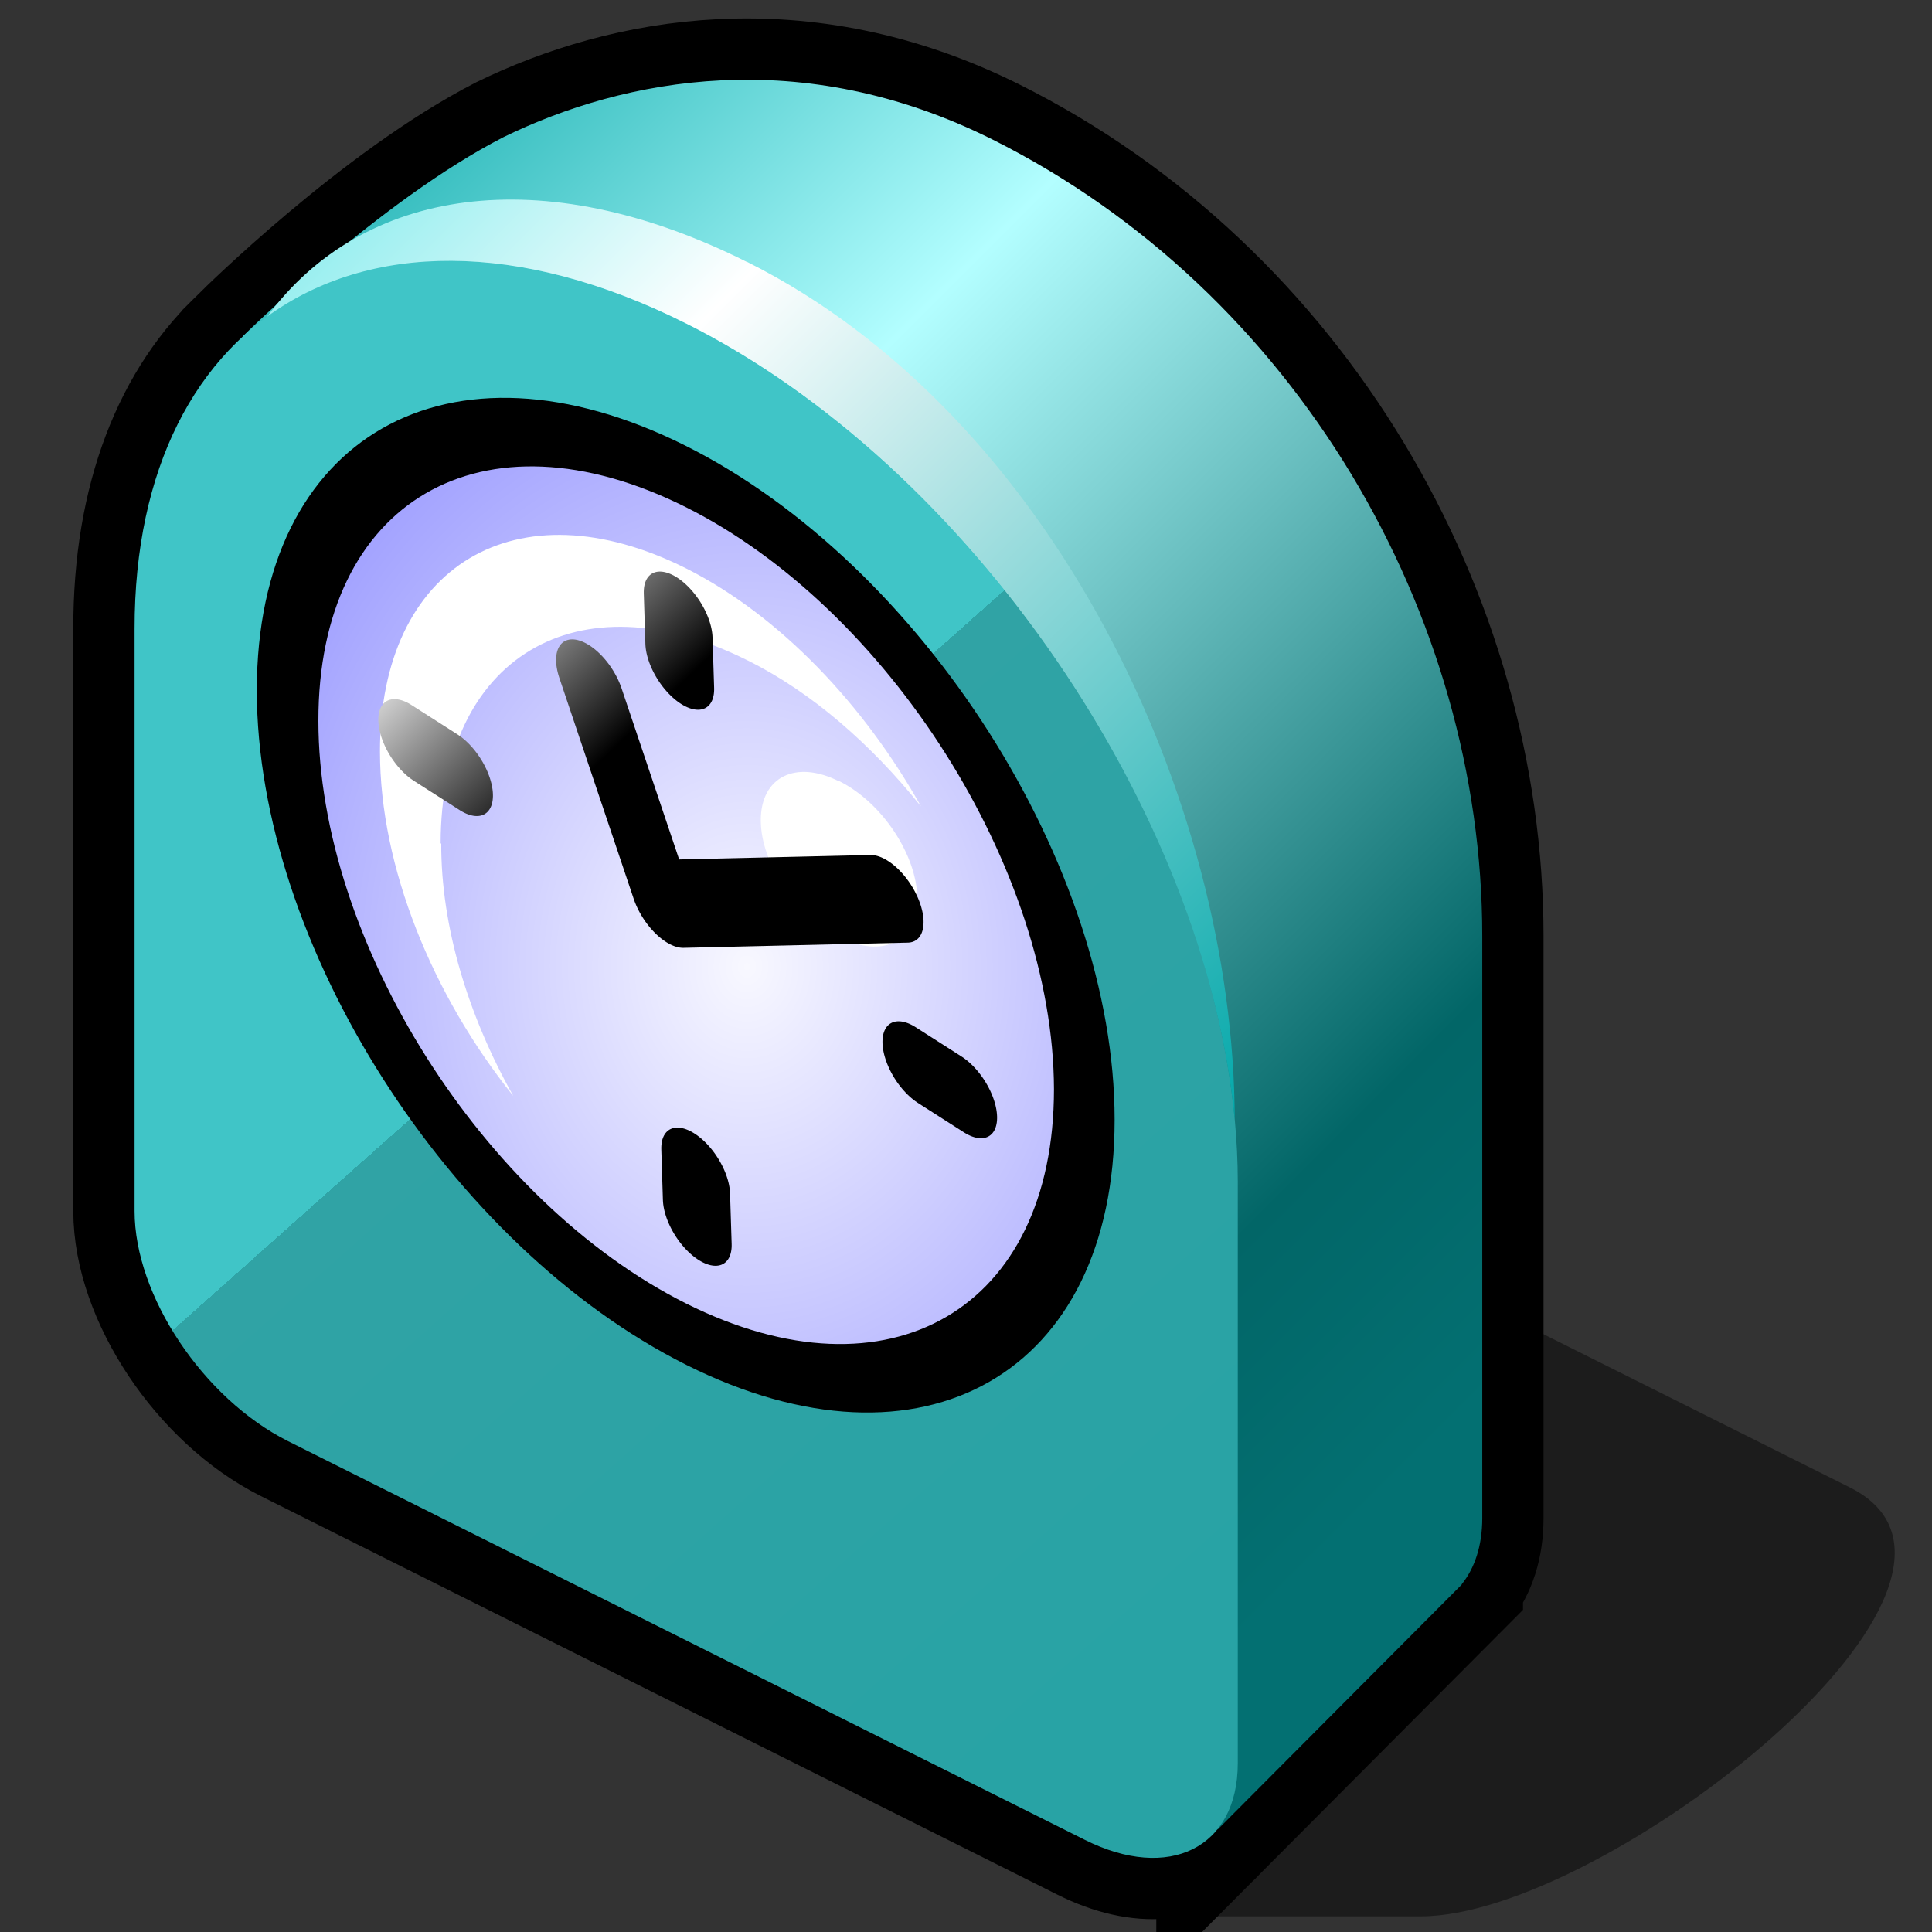 <?xml version="1.0" encoding="UTF-8" standalone="no"?>
<svg
   version="1.1"
   width="28"
   height="28"
   color-interpolation="linearRGB"
   id="svg55"
   sodipodi:docname="reloj.svg"
   inkscape:version="1.2.2 (b0a8486541, 2022-12-01)"
   xmlns:inkscape="http://www.inkscape.org/namespaces/inkscape"
   xmlns:sodipodi="http://sodipodi.sourceforge.net/DTD/sodipodi-0.dtd"
   xmlns="http://www.w3.org/2000/svg"
   xmlns:svg="http://www.w3.org/2000/svg">
  <rect width="100%" height="100%" fill="#333333" stroke="none"/>
  <defs
     id="defs59" />
  <sodipodi:namedview
     id="namedview57"
     pagecolor="#ffffff"
     bordercolor="#000000"
     borderopacity="0.25"
     inkscape:showpageshadow="2"
     inkscape:pageopacity="0.0"
     inkscape:pagecheckerboard="0"
     inkscape:deskcolor="#d1d1d1"
     showgrid="false"
     inkscape:zoom="12.9375"
     inkscape:cx="30.415459"
     inkscape:cy="25.816425"
     inkscape:window-width="1920"
     inkscape:window-height="1008"
     inkscape:window-x="0"
     inkscape:window-y="0"
     inkscape:window-maximized="1"
     inkscape:current-layer="svg55" />
  <g
     id="g53"
     transform="matrix(0.444,0,0,0.444,-0.718,-0.643)">
    <path
       style="fill:#000000;fill-opacity:0.443"
       d="M 62,50 50,44 40,64 h 8 c 6,0 20,-11 14,-14 z"
       id="path2" />
    <path
       style="fill:none;stroke:#000000;stroke-width:4"
       d="M 49.33,53.17 V 53.16 C 49.75,52.64 50,51.91 50,51 V 32 C 50,21.52 43.94,10.97 34.01,6 27.77,2.88 22,4 18.06,5.92 14,8 9.56,12.41 9.56,12.41 v 0.01 C 7.32,14.46 6,17.72 6.01,21.98 v 19 c 0,2.76 2.24,6.12 5.01,7.51 l 26,13.01 c 1.85,0.93 3.46,0.73 4.34,-0.34 v 0.01 z"
       id="path4" />
    <linearGradient
       id="gradient0"
       gradientUnits="userSpaceOnUse"
       x1="66"
       y1="-81.76"
       x2="122.5"
       y2="-25.25">
      <stop
         offset="0.258"
         stop-color="#04a3a5"
         id="stop6" />
      <stop
         offset="0.523"
         stop-color="#b3feff"
         id="stop8" />
      <stop
         offset="0.882"
         stop-color="#026667"
         id="stop10" />
      <stop
         offset="1"
         stop-color="#037072"
         id="stop12" />
    </linearGradient>
    <path
       style="fill:url(#gradient0)"
       d="M 49.33,53.17 V 53.16 C 49.75,52.64 50,51.91 50,51 V 32 C 50,21.52 43.94,10.97 34.01,6 27.77,2.88 22,4 18.06,5.92 14,8 9.56,12.41 9.56,12.41 v 0.01 l 31.8,48.74 v 0.01 z"
       id="path15" />
    <linearGradient
       id="gradient1"
       gradientUnits="userSpaceOnUse"
       x1="76.8"
       y1="-54.65"
       x2="115.02"
       y2="-11.7">
      <stop
         offset="0.489"
         stop-color="#40c5c7"
         id="stop17" />
      <stop
         offset="0"
         stop-color="#30a3a5"
         id="stop19" />
      <stop
         offset="1"
         stop-color="#28a3a5"
         id="stop21" />
    </linearGradient>
    <path
       style="fill:url(#gradient1)"
       d="M 24,12 C 14.06,7.01 6,11.48 6.01,21.98 v 19 c 0,2.76 2.24,6.12 5.01,7.51 l 26,13.01 c 2.75,1.38 5,0.27 5,-2.5 V 40 C 42,29.52 33.94,16.97 24.01,12 Z"
       id="path24" />
    <linearGradient
       id="gradient2"
       gradientUnits="userSpaceOnUse"
       x1="15.05"
       y1="6.93"
       x2="44.02"
       y2="35.9">
      <stop
         offset="0"
         stop-color="#9beff0"
         id="stop26" />
      <stop
         offset="0.25"
         stop-color="#ffffff"
         id="stop28" />
      <stop
         offset="1"
         stop-color="#04a8aa"
         id="stop30" />
    </linearGradient>
    <path
       style="fill:url(#gradient2)"
       d="m 24,12 v 0 C 33.31,16.66 40.97,27.97 41.92,38 41.9,27.52 35.93,14.97 26.01,10 H 26 C 19.28,6.63 13.43,7.59 10.34,11.78 13.64,9.38 18.53,9.26 24,12 Z"
       id="path33" />
    <path
       style="fill:#000000"
       d="m 24,16 c 7.72,3.87 14,13.72 14,22 0,8.29 -6.27,11.86 -13.98,8 C 16.29,42.13 10,32.27 10,23.98 10,15.7 16.26,12.12 24,16 Z"
       id="path35" />
    <radialGradient
       id="gradient3"
       gradientUnits="userSpaceOnUse"
       cx="0"
       cy="0"
       r="64"
       gradientTransform="matrix(0.297,0,0,0.359,26,33)">
      <stop
         offset="0"
         stop-color="#f8f8ff"
         id="stop37" />
      <stop
         offset="1"
         stop-color="#9898ff"
         id="stop39" />
    </radialGradient>
    <path
       style="fill:url(#gradient3)"
       d="m 24,18 c -6.64,-3.32 -12,-0.2 -11.99,6.98 0,7.18 5.37,15.7 12.01,19.02 6.62,3.31 12,0.18 12,-7 C 36,29.82 30.61,21.31 24,18 Z"
       id="path42" />
    <path
       style="fill:#ffffff"
       d="m 16,28.98 c 0,-6.07 4.47,-8.75 10.01,-5.98 2.1,1.04 4.04,2.74 5.67,4.77 -1.86,-3.32 -4.61,-6.23 -7.67,-7.77 -5.53,-2.77 -10,-0.09 -9.99,5.98 0,3.77 1.71,7.95 4.35,11.24 -1.48,-2.64 -2.36,-5.54 -2.35,-8.24 z m 13,-2.03 c -1.41,-0.71 -2.55,-0.14 -2.55,1.27 0,1.41 1.15,3.12 2.57,3.82 1.42,0.71 2.54,0.14 2.54,-1.26 -0.01,-1.41 -1.14,-3.13 -2.54,-3.83 z"
       id="path44" />
    <linearGradient
       id="gradient4"
       gradientUnits="userSpaceOnUse"
       x1="74.63"
       y1="-48.18"
       x2="79.77"
       y2="-44.53">
      <stop
         offset="0"
         stop-color="#dadada"
         id="stop46" />
      <stop
         offset="1"
         stop-color="#000000"
         id="stop48" />
    </linearGradient>
    <path
       style="fill:none;stroke:url(#gradient4);stroke-width:3;stroke-linecap:round;stroke-linejoin:round"
       d="m 28,25 3,7 10,-6 m -21,6 h 2 m 20,0 h 2 M 32,42 v 2 m 0,-24 v 2"
       transform="matrix(0.748,0.478,0.026,0.825,-0.703,-10.261)"
       id="path51" />
  </g>
</svg>
